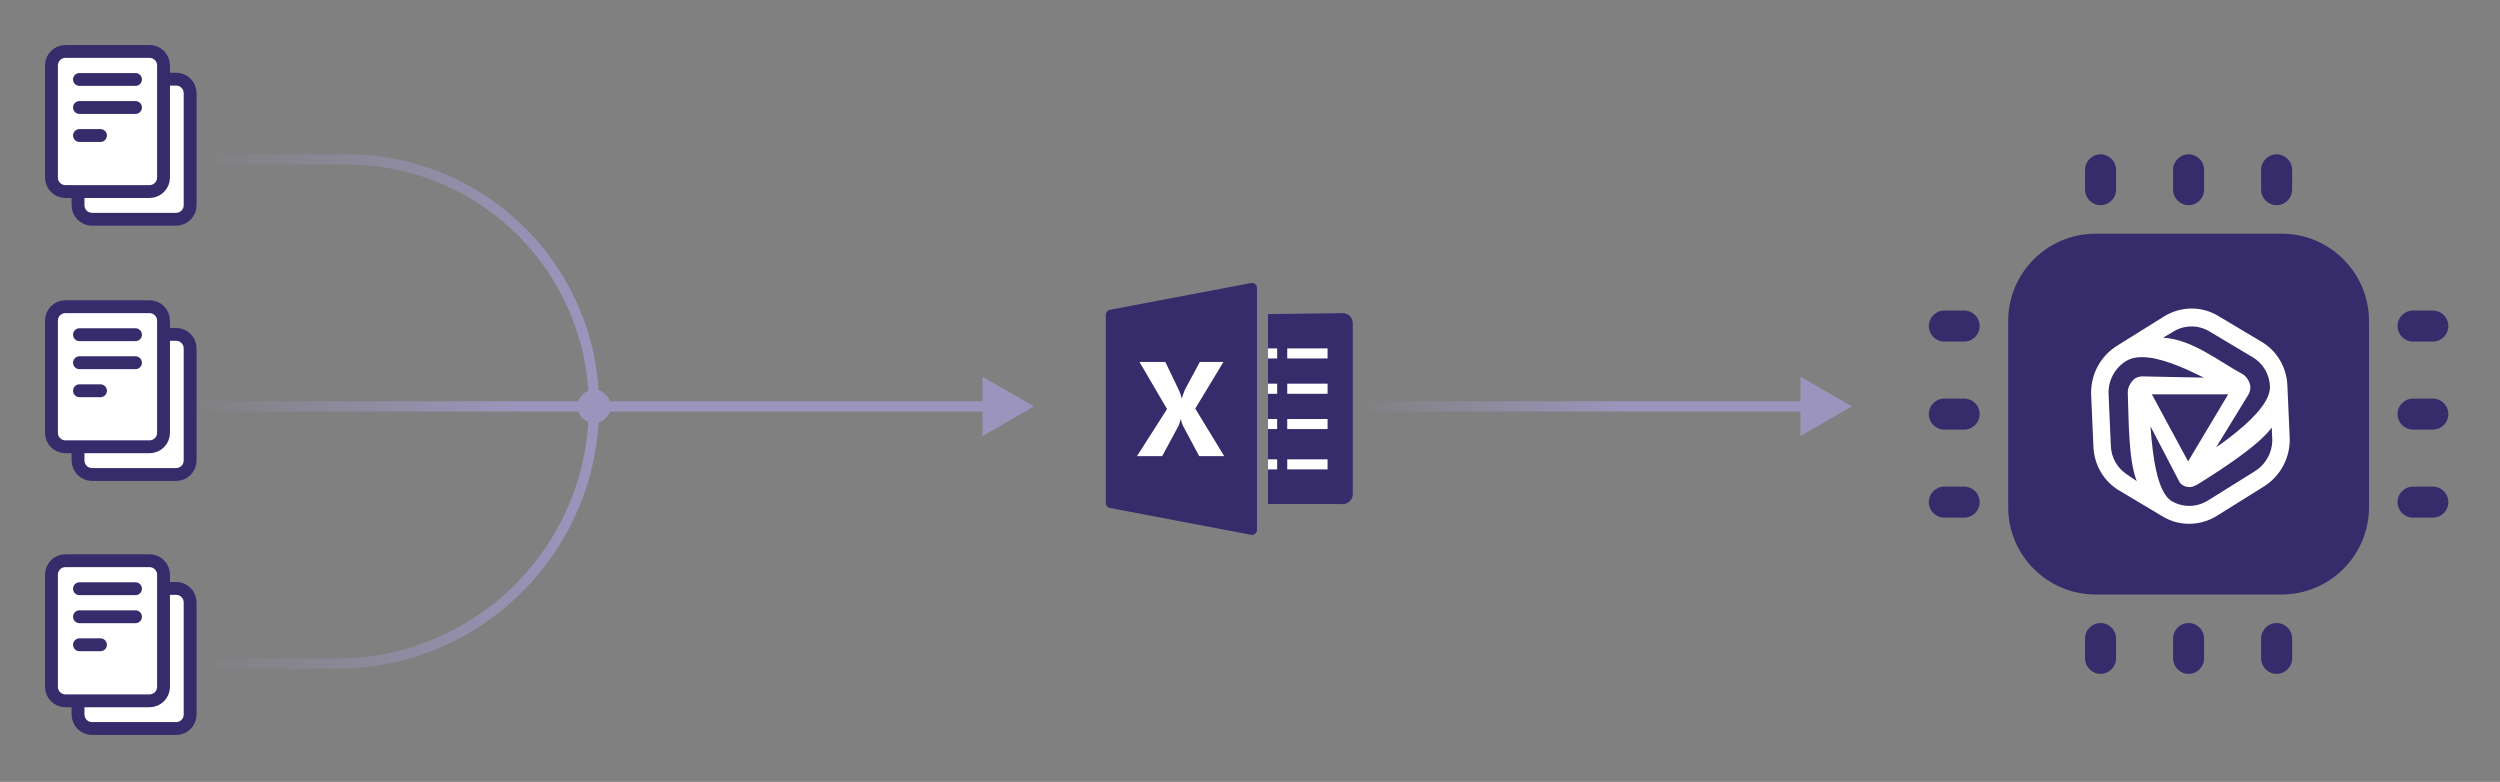 <svg width="486" height="152" viewBox="0 0 486 152" fill="none" xmlns="http://www.w3.org/2000/svg">
<rect x="0" y="0" width="486" height="152" fill="#808080" stroke="none"/>
<path d="M20.618 119.834H31.513ZM20.618 125.282H31.513ZM20.618 130.73H24.703ZM17.894 141.625H34.237C35.741 141.625 36.961 140.406 36.961 138.902V117.111C36.961 115.606 35.741 114.387 34.237 114.387H17.894C16.389 114.387 15.17 115.606 15.17 117.111V138.902C15.17 140.406 16.389 141.625 17.894 141.625Z" fill="white"/>
<path d="M20.618 119.834H31.513M20.618 125.282H31.513M20.618 130.73H24.703M17.894 141.625H34.237C35.741 141.625 36.961 140.406 36.961 138.902V117.111C36.961 115.606 35.741 114.387 34.237 114.387H17.894C16.389 114.387 15.17 115.606 15.17 117.111V138.902C15.17 140.406 16.389 141.625 17.894 141.625Z" stroke="#362C6B" stroke-width="2.5" stroke-linecap="round" stroke-linejoin="round"/>
<path d="M15.448 114.448H26.343ZM15.448 119.895H26.343ZM15.448 125.343H19.534ZM12.724 136.239H29.067C30.572 136.239 31.791 135.019 31.791 133.515V111.724C31.791 110.22 30.572 109 29.067 109H12.724C11.22 109 10 110.22 10 111.724V133.515C10 135.019 11.22 136.239 12.724 136.239Z" fill="white"/>
<path d="M15.448 114.448H26.343M15.448 119.895H26.343M15.448 125.343H19.534M12.724 136.239H29.067C30.572 136.239 31.791 135.019 31.791 133.515V111.724C31.791 110.22 30.572 109 29.067 109H12.724C11.22 109 10 110.22 10 111.724V133.515C10 135.019 11.22 136.239 12.724 136.239Z" stroke="#362C6B" stroke-width="2.5" stroke-linecap="round" stroke-linejoin="round"/>
<path d="M20.618 70.452H31.513ZM20.618 75.899H31.513ZM20.618 81.347H24.703ZM17.894 92.243H34.237C35.741 92.243 36.961 91.023 36.961 89.519V67.728C36.961 66.223 35.741 65.004 34.237 65.004H17.894C16.389 65.004 15.17 66.223 15.17 67.728V89.519C15.17 91.023 16.389 92.243 17.894 92.243Z" fill="white"/>
<path d="M20.618 70.452H31.513M20.618 75.899H31.513M20.618 81.347H24.703M17.894 92.243H34.237C35.741 92.243 36.961 91.023 36.961 89.519V67.728C36.961 66.223 35.741 65.004 34.237 65.004H17.894C16.389 65.004 15.17 66.223 15.17 67.728V89.519C15.17 91.023 16.389 92.243 17.894 92.243Z" stroke="#362C6B" stroke-width="2.5" stroke-linecap="round" stroke-linejoin="round"/>
<path d="M15.448 65.065H26.343ZM15.448 70.513H26.343ZM15.448 75.96H19.534ZM12.724 86.856H29.067C30.572 86.856 31.791 85.636 31.791 84.132V62.341C31.791 60.837 30.572 59.617 29.067 59.617H12.724C11.22 59.617 10 60.837 10 62.341V84.132C10 85.636 11.22 86.856 12.724 86.856Z" fill="white"/>
<path d="M15.448 65.065H26.343M15.448 70.513H26.343M15.448 75.96H19.534M12.724 86.856H29.067C30.572 86.856 31.791 85.636 31.791 84.132V62.341C31.791 60.837 30.572 59.617 29.067 59.617H12.724C11.22 59.617 10 60.837 10 62.341V84.132C10 85.636 11.22 86.856 12.724 86.856Z" stroke="#362C6B" stroke-width="2.5" stroke-linecap="round" stroke-linejoin="round"/>
<path d="M20.618 20.834H31.513ZM20.618 26.282H31.513ZM20.618 31.73H24.703ZM17.894 42.625H34.237C35.741 42.625 36.961 41.406 36.961 39.902V18.111C36.961 16.606 35.741 15.387 34.237 15.387H17.894C16.389 15.387 15.17 16.606 15.17 18.111V39.902C15.17 41.406 16.389 42.625 17.894 42.625Z" fill="white"/>
<path d="M20.618 20.834H31.513M20.618 26.282H31.513M20.618 31.73H24.703M17.894 42.625H34.237C35.741 42.625 36.961 41.406 36.961 39.902V18.111C36.961 16.606 35.741 15.387 34.237 15.387H17.894C16.389 15.387 15.17 16.606 15.17 18.111V39.902C15.17 41.406 16.389 42.625 17.894 42.625Z" stroke="#362C6B" stroke-width="2.5" stroke-linecap="round" stroke-linejoin="round"/>
<path d="M15.448 15.448H26.343ZM15.448 20.895H26.343ZM15.448 26.343H19.534ZM12.724 37.239H29.067C30.572 37.239 31.791 36.019 31.791 34.515V12.724C31.791 11.22 30.572 10 29.067 10H12.724C11.22 10 10 11.22 10 12.724V34.515C10 36.019 11.22 37.239 12.724 37.239Z" fill="white"/>
<path d="M15.448 15.448H26.343M15.448 20.895H26.343M15.448 26.343H19.534M12.724 37.239H29.067C30.572 37.239 31.791 36.019 31.791 34.515V12.724C31.791 11.22 30.572 10 29.067 10H12.724C11.22 10 10 11.22 10 12.724V34.515C10 36.019 11.22 37.239 12.724 37.239Z" stroke="#362C6B" stroke-width="2.5" stroke-linecap="round" stroke-linejoin="round"/>
<path d="M390.391 62.427C390.391 53.038 398.002 45.427 407.391 45.427H443.536C452.925 45.427 460.536 53.038 460.536 62.427V98.572C460.536 107.961 452.925 115.572 443.536 115.572H407.391C398.002 115.572 390.391 107.961 390.391 98.572V62.427Z" fill="#362C6B"/>
<path fill-rule="evenodd" clip-rule="evenodd" d="M408.349 30C406.684 30 405.335 31.349 405.335 33.013V36.87C405.335 38.534 406.684 39.883 408.349 39.883C410.013 39.883 411.362 38.534 411.362 36.87V33.013C411.362 31.349 410.013 30 408.349 30ZM408.349 121.117C406.684 121.117 405.335 122.466 405.335 124.13V127.987C405.335 129.651 406.684 131 408.349 131C410.013 131 411.362 129.651 411.362 127.987V124.13C411.362 122.466 410.013 121.117 408.349 121.117ZM439.565 33.013C439.565 31.349 440.914 30 442.578 30C444.242 30 445.591 31.349 445.591 33.013V36.87C445.591 38.534 444.242 39.883 442.578 39.883C440.914 39.883 439.565 38.534 439.565 36.87V33.013ZM442.578 121.117C440.914 121.117 439.565 122.466 439.565 124.13V127.987C439.565 129.651 440.914 131 442.578 131C444.242 131 445.591 129.651 445.591 127.987V124.13C445.591 122.466 444.242 121.117 442.578 121.117ZM422.45 33.013C422.45 31.349 423.799 30 425.463 30C427.127 30 428.476 31.349 428.476 33.013V36.87C428.476 38.534 427.127 39.883 425.463 39.883C423.799 39.883 422.45 38.534 422.45 36.87V33.013ZM425.463 121.117C423.799 121.117 422.45 122.466 422.45 124.13V127.987C422.45 129.651 423.799 131 425.463 131C427.127 131 428.476 129.651 428.476 127.987V124.13C428.476 122.466 427.127 121.117 425.463 121.117ZM384.844 63.385C384.844 61.721 383.495 60.372 381.831 60.372H377.974C376.31 60.372 374.961 61.721 374.961 63.385C374.961 65.049 376.31 66.398 377.974 66.398H381.831C383.495 66.398 384.844 65.049 384.844 63.385ZM475.961 63.385C475.961 61.721 474.612 60.372 472.948 60.372H469.091C467.427 60.372 466.078 61.721 466.078 63.385C466.078 65.049 467.427 66.398 469.091 66.398H472.948C474.612 66.398 475.961 65.049 475.961 63.385ZM472.948 94.601C474.612 94.601 475.961 95.95 475.961 97.615C475.961 99.279 474.612 100.628 472.948 100.628H469.091C467.427 100.628 466.078 99.279 466.078 97.615C466.078 95.95 467.427 94.601 469.091 94.601H472.948ZM384.844 97.615C384.844 95.95 383.495 94.601 381.831 94.601H377.974C376.31 94.601 374.961 95.95 374.961 97.615C374.961 99.279 376.31 100.628 377.974 100.628H381.831C383.495 100.628 384.844 99.279 384.844 97.615ZM472.948 77.487C474.612 77.487 475.961 78.836 475.961 80.5C475.961 82.164 474.612 83.513 472.948 83.513H469.091C467.427 83.513 466.078 82.164 466.078 80.5C466.078 78.836 467.427 77.487 469.091 77.487H472.948ZM384.844 80.5C384.844 78.836 383.495 77.487 381.831 77.487H377.974C376.31 77.487 374.961 78.836 374.961 80.5C374.961 82.164 376.31 83.513 377.974 83.513H381.831C383.495 83.513 384.844 82.164 384.844 80.5Z" fill="#362C6B"/>
<path fill-rule="evenodd" clip-rule="evenodd" d="M406.521 76.787C406.351 72.927 408.278 69.264 411.517 67.242L420.651 61.54C423.891 59.518 427.938 59.453 431.186 61.392L439.695 66.471C442.646 68.233 444.513 71.401 444.667 74.908L445.113 85.02C445.282 88.88 443.356 92.544 440.116 94.566L430.982 100.267C427.743 102.289 423.695 102.354 420.448 100.416L411.939 95.336C408.988 93.575 407.12 90.407 406.966 86.9L406.521 76.787ZM423.612 71.202C425.244 71.864 426.875 72.639 428.441 73.413L416.608 73.174C415.846 73.126 414.965 73.422 414.39 74.216C414.265 74.389 414.095 74.643 413.952 74.941C413.83 75.195 413.619 75.697 413.641 76.312C413.832 81.992 413.79 89.538 415.383 93.521L413.244 92.073L413.244 92.061C411.522 90.856 410.448 88.89 410.353 86.728L409.907 76.615C409.794 74.047 411.078 71.582 413.269 70.214C414.384 69.518 415.849 69.293 417.668 69.505C419.484 69.717 421.512 70.35 423.612 71.202ZM425.367 89.692L433.161 76.653L418.319 76.652L425.367 89.692ZM418.515 87.683C418.311 86.085 418.169 84.45 418.052 82.872L423.746 93.805C424.51 94.739 425.545 94.699 425.868 94.683C426.148 94.668 426.825 94.408 427.34 94.087C431.886 91.248 439.01 86.664 441.628 83.117L441.711 85.109L441.722 85.103L441.726 85.192C441.839 87.76 440.555 90.226 438.364 91.594L429.23 97.295C427.039 98.662 424.321 98.694 422.161 97.404C421.299 96.89 420.517 95.778 419.871 93.983C419.237 92.222 418.814 90.031 418.515 87.683ZM435.956 72.728C431.237 70.184 426.166 65.964 420.516 65.648C420.516 65.648 421.452 65.103 422.042 64.738C422.184 64.651 422.403 64.513 422.403 64.513C424.594 63.145 427.312 63.113 429.473 64.403L437.982 69.482C439.941 70.652 441.179 72.751 441.281 75.08C441.333 76.259 440.796 77.635 439.613 79.213C438.445 80.771 436.777 82.35 434.893 83.894C433.942 84.674 432.951 85.431 431.964 86.161C431.583 86.424 431.202 86.683 430.825 86.938L437.018 76.837C437.45 76.18 437.652 75.232 437.254 74.312C437.176 74.132 437.059 73.886 436.898 73.64C436.757 73.424 436.475 73.036 436.013 72.76C435.994 72.749 435.975 72.738 435.956 72.728Z" fill="white"/>
<path d="M37 30C36.448 30 36 30.448 36 31C36 31.552 36.448 32 37 32V30ZM37 32H67.461V30H37V32ZM65.461 128H38V130H65.461V128ZM114.461 79C114.461 106.062 92.523 128 65.461 128V130C93.627 130 116.461 107.167 116.461 79H114.461ZM67.461 32C93.418 32 114.461 53.043 114.461 79H116.461C116.461 51.938 94.523 30 67.461 30V32Z" fill="url(#paint0_linear_54977_8701)"/>
<path d="M263 78C262.448 78 262 78.448 262 79C262 79.552 262.448 80 263 80L263 78ZM360 79L350 73.227L350 84.773L360 79ZM263 80L351 80L351 78L263 78L263 80Z" fill="url(#paint1_linear_54977_8701)"/>
<path d="M37 78C36.448 78 36 78.448 36 79C36 79.552 36.448 80 37 80V78ZM201 79L191 73.227V84.773L201 79ZM37 80H192V78H37V80Z" fill="url(#paint2_linear_54977_8701)"/>
<path d="M220 91.5V67.5L241 66.5V91.5H220Z" fill="white"/>
<path d="M246.5 98V61H260V98H246.5Z" fill="white"/>
<path d="M243.197 55.02L215.757 60.227C215.294 60.315 214.961 60.736 214.961 61.206V97.773C214.961 98.244 215.294 98.665 215.757 98.753L243.197 103.959C243.258 103.971 243.32 103.99 243.381 103.99C243.607 103.99 243.817 103.921 243.993 103.775C244.219 103.588 244.361 103.301 244.361 103.01V55.97C244.361 55.679 244.219 55.392 243.993 55.204C243.768 55.016 243.484 54.967 243.197 55.02ZM246.5 61V67.73H248.281V69.69H246.5V74.59H248.281V76.55H246.5V81.45H248.281V83.41H246.5V89.29H248.281V91.25H246.5V98H261.021C262.1 98 262.981 97.12 262.981 96.04V62.83C262.981 61.75 262.1 60.87 261.021 60.87L246.5 61ZM250.241 67.73H258.081V69.69H250.241V67.73ZM221.515 70.363H226.537L229.171 75.845C229.378 76.278 229.561 76.81 229.722 77.407H229.753C229.856 77.051 230.055 76.492 230.335 75.784L233.244 70.363H237.838L232.356 79.428L237.991 88.677H233.122L229.937 82.705C229.818 82.483 229.695 82.074 229.569 81.48H229.538C229.477 81.76 229.332 82.196 229.11 82.766L225.925 88.677H221.025L226.874 79.52L221.515 70.363ZM250.241 74.59H258.081V76.55H250.241V74.59ZM250.241 81.45H258.081V83.41H250.241V81.45ZM250.241 89.29H258.081V91.25H250.241V89.29Z" fill="#362C6B"/>
<path d="M113.379 76.62C114.55 75.449 116.45 75.449 117.621 76.62L117.879 76.878C119.051 78.05 119.051 79.949 117.879 81.121L117.621 81.378C116.45 82.55 114.55 82.55 113.379 81.378L113.121 81.121C111.949 79.949 111.949 78.05 113.121 76.878L113.379 76.62Z" fill="#9B95BD"/>
<defs>
<linearGradient id="paint0_linear_54977_8701" x1="115" y1="80" x2="32.5" y2="80" gradientUnits="userSpaceOnUse">
<stop stop-color="#9B95BD"/>
<stop offset="0.932" stop-color="#9B95BD" stop-opacity="0"/>
</linearGradient>
<linearGradient id="paint1_linear_54977_8701" x1="356.372" y1="79" x2="263.026" y2="79" gradientUnits="userSpaceOnUse">
<stop offset="0.428" stop-color="#9B95BD"/>
<stop offset="1" stop-color="#9B95BD" stop-opacity="0"/>
</linearGradient>
<linearGradient id="paint2_linear_54977_8701" x1="195.651" y1="79" x2="34" y2="79" gradientUnits="userSpaceOnUse">
<stop offset="0.585" stop-color="#9B95BD"/>
<stop offset="0.983" stop-color="#9B95BD" stop-opacity="0"/>
</linearGradient>
</defs>
</svg>

